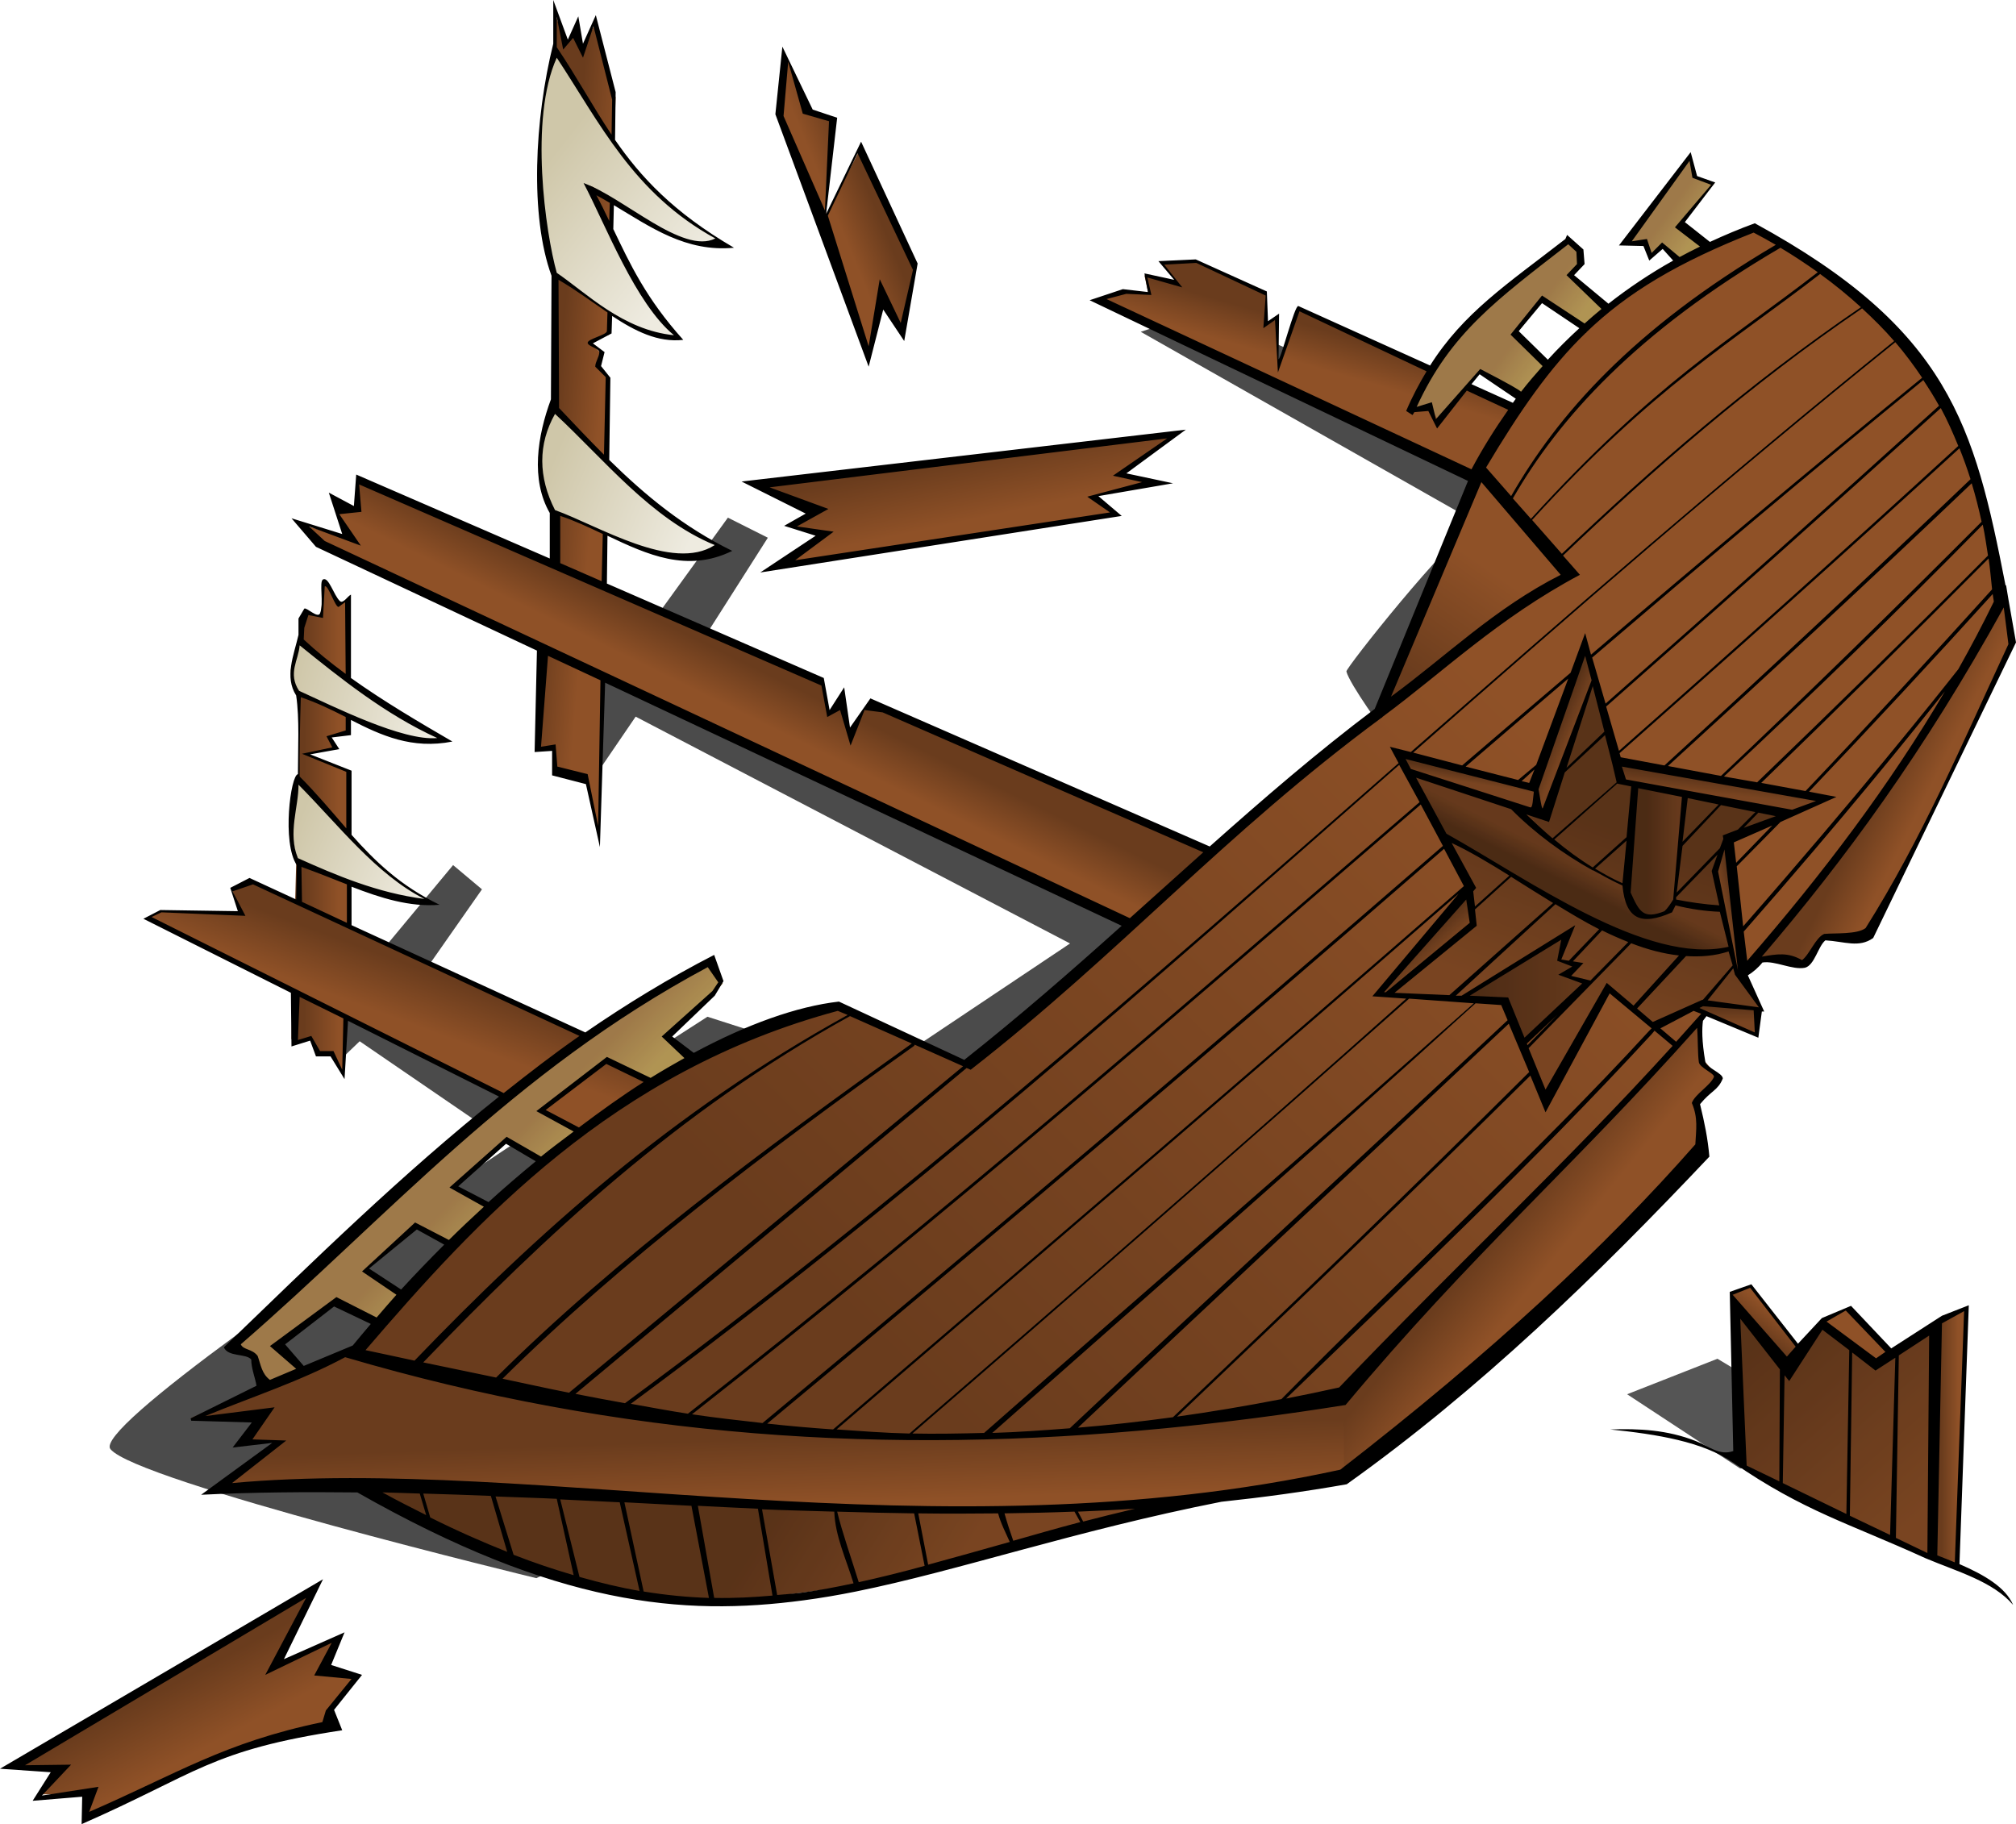 <?xml version="1.0" encoding="UTF-8" standalone="no"?>
<!-- Created with Inkscape (http://www.inkscape.org/) -->

<svg
   xmlns:dc="http://purl.org/dc/elements/1.1/"
   xmlns:cc="http://creativecommons.org/ns#"
   xmlns:rdf="http://www.w3.org/1999/02/22-rdf-syntax-ns#"
   xmlns:svg="http://www.w3.org/2000/svg"
   xmlns="http://www.w3.org/2000/svg"
   xmlns:xlink="http://www.w3.org/1999/xlink"
   xmlns:sodipodi="http://sodipodi.sourceforge.net/DTD/sodipodi-0.dtd"
   xmlns:inkscape="http://www.inkscape.org/namespaces/inkscape"
   width="108.062"
   height="97.781"
   id="svg2"
   sodipodi:version="0.32"
   inkscape:version="0.48.1 r9760"
   version="1.0"
   sodipodi:docname="nicubunu_RPG_map_symbols_Shipwreck_modified.svg"
   inkscape:output_extension="org.inkscape.output.svg.inkscape">
  <defs
     id="defs4">
    <linearGradient
       id="linearGradient3049">
      <stop
         style="stop-color:#cfc7a9;stop-opacity:1;"
         offset="0"
         id="stop3051" />
      <stop
         style="stop-color:#eeebe0;stop-opacity:1;"
         offset="1"
         id="stop3053" />
    </linearGradient>
    <linearGradient
       id="linearGradient2320">
      <stop
         id="stop2322"
         offset="0"
         style="stop-color:#6a3c1d;stop-opacity:1;" />
      <stop
         id="stop2324"
         offset="1"
         style="stop-color:#8f5127;stop-opacity:1;" />
    </linearGradient>
    <linearGradient
       id="linearGradient3332">
      <stop
         id="stop3334"
         offset="0"
         style="stop-color:#bb8f56;stop-opacity:1;" />
      <stop
         id="stop3336"
         offset="1"
         style="stop-color:#d1af63;stop-opacity:1;" />
    </linearGradient>
    <linearGradient
       inkscape:collect="always"
       xlink:href="#linearGradient2320"
       id="linearGradient2433"
       x1="15.481"
       y1="108.411"
       x2="17.297"
       y2="111.784"
       gradientUnits="userSpaceOnUse" />
    <linearGradient
       inkscape:collect="always"
       xlink:href="#linearGradient2320"
       id="linearGradient2437"
       x1="49.658"
       y1="98.554"
       x2="57.853"
       y2="103.752"
       gradientUnits="userSpaceOnUse" />
    <linearGradient
       inkscape:collect="always"
       xlink:href="#linearGradient2320"
       id="linearGradient2441"
       x1="87.085"
       y1="84.916"
       x2="89.653"
       y2="86.995"
       gradientUnits="userSpaceOnUse" />
    <linearGradient
       inkscape:collect="always"
       xlink:href="#linearGradient2320"
       id="linearGradient2445"
       gradientUnits="userSpaceOnUse"
       x1="71.735"
       y1="93.294"
       x2="71.857"
       y2="96.841" />
    <linearGradient
       inkscape:collect="always"
       xlink:href="#linearGradient2320"
       id="linearGradient2449"
       x1="108.489"
       y1="60.515"
       x2="110.691"
       y2="61.616"
       gradientUnits="userSpaceOnUse" />
    <linearGradient
       inkscape:collect="always"
       xlink:href="#linearGradient2320"
       id="linearGradient2453"
       x1="56.303"
       y1="89.947"
       x2="90.625"
       y2="55.525"
       gradientUnits="userSpaceOnUse" />
    <linearGradient
       inkscape:collect="always"
       xlink:href="#linearGradient2320"
       id="linearGradient2457"
       x1="102"
       y1="89.441"
       x2="110.397"
       y2="98.987"
       gradientUnits="userSpaceOnUse" />
    <linearGradient
       inkscape:collect="always"
       xlink:href="#linearGradient2320"
       id="linearGradient2461"
       x1="112.518"
       y1="94.023"
       x2="113.402"
       y2="94.023"
       gradientUnits="userSpaceOnUse" />
    <linearGradient
       inkscape:collect="always"
       xlink:href="#linearGradient2320"
       id="linearGradient2465"
       x1="103.768"
       y1="89.175"
       x2="104.608"
       y2="88.071"
       gradientUnits="userSpaceOnUse" />
    <linearGradient
       inkscape:collect="always"
       xlink:href="#linearGradient2320"
       id="linearGradient2469"
       x1="95.238"
       y1="61.399"
       x2="91.747"
       y2="70.857"
       gradientUnits="userSpaceOnUse" />
    <linearGradient
       inkscape:collect="always"
       xlink:href="#linearGradient2320"
       id="linearGradient3052"
       x1="87.504"
       y1="58.394"
       x2="87.416"
       y2="58.925"
       gradientUnits="userSpaceOnUse" />
    <linearGradient
       inkscape:collect="always"
       xlink:href="#linearGradient2320"
       id="linearGradient3056"
       x1="91.791"
       y1="56.096"
       x2="92.587"
       y2="56.45"
       gradientUnits="userSpaceOnUse" />
    <linearGradient
       inkscape:collect="always"
       xlink:href="#linearGradient2320"
       id="linearGradient3060"
       x1="99.437"
       y1="58.527"
       x2="99.348"
       y2="59.366"
       gradientUnits="userSpaceOnUse" />
    <linearGradient
       inkscape:collect="always"
       xlink:href="#linearGradient2320"
       id="linearGradient3064"
       x1="101.426"
       y1="65.112"
       x2="100.807"
       y2="65.244"
       gradientUnits="userSpaceOnUse" />
    <linearGradient
       inkscape:collect="always"
       xlink:href="#linearGradient2320"
       id="linearGradient3068"
       x1="101.072"
       y1="70.835"
       x2="101.072"
       y2="71.719"
       gradientUnits="userSpaceOnUse" />
    <linearGradient
       inkscape:collect="always"
       xlink:href="#linearGradient2320"
       id="linearGradient3072"
       x1="85.251"
       y1="66.769"
       x2="85.958"
       y2="67.564"
       gradientUnits="userSpaceOnUse" />
    <linearGradient
       inkscape:collect="always"
       xlink:href="#linearGradient2320"
       id="linearGradient3088"
       x1="92.675"
       y1="64.427"
       x2="93.206"
       y2="63.366"
       gradientUnits="userSpaceOnUse" />
    <linearGradient
       inkscape:collect="always"
       xlink:href="#linearGradient2320"
       id="linearGradient3092"
       x1="96.741"
       y1="62.615"
       x2="98.332"
       y2="62.615"
       gradientUnits="userSpaceOnUse" />
    <linearGradient
       inkscape:collect="always"
       xlink:href="#linearGradient2320"
       id="linearGradient3096"
       x1="86.93"
       y1="70.017"
       x2="93.559"
       y2="70.017"
       gradientUnits="userSpaceOnUse" />
    <linearGradient
       inkscape:collect="always"
       xlink:href="#linearGradient2320"
       id="linearGradient3100"
       x1="83.875"
       y1="53.125"
       x2="88"
       y2="47.25"
       gradientUnits="userSpaceOnUse" />
    <linearGradient
       inkscape:collect="always"
       xlink:href="#linearGradient2320"
       id="linearGradient3104"
       x1="24.75"
       y1="61.312"
       x2="26.591"
       y2="61.312"
       gradientUnits="userSpaceOnUse" />
    <linearGradient
       inkscape:collect="always"
       xlink:href="#linearGradient2320"
       id="linearGradient3108"
       x1="31.781"
       y1="69.156"
       x2="30.75"
       y2="71.938"
       gradientUnits="userSpaceOnUse" />
    <linearGradient
       inkscape:collect="always"
       xlink:href="#linearGradient2320"
       id="linearGradient3112"
       x1="38.219"
       y1="39.516"
       x2="40.531"
       y2="39.703"
       gradientUnits="userSpaceOnUse" />
    <linearGradient
       inkscape:collect="always"
       xlink:href="#linearGradient2320"
       id="linearGradient3116"
       x1="49.763"
       y1="53.135"
       x2="48.658"
       y2="55.389"
       gradientUnits="userSpaceOnUse" />
    <linearGradient
       inkscape:collect="always"
       xlink:href="#linearGradient2320"
       id="linearGradient3120"
       x1="57.452"
       y1="41.954"
       x2="58.16"
       y2="45.313"
       gradientUnits="userSpaceOnUse" />
    <linearGradient
       inkscape:collect="always"
       xlink:href="#linearGradient2320"
       id="linearGradient3124"
       x1="79.726"
       y1="34.706"
       x2="79.152"
       y2="36.695"
       gradientUnits="userSpaceOnUse" />
    <linearGradient
       inkscape:collect="always"
       xlink:href="#linearGradient3332"
       id="linearGradient2428"
       x1="33.986"
       y1="79.901"
       x2="35.935"
       y2="81.804"
       gradientUnits="userSpaceOnUse" />
    <linearGradient
       inkscape:collect="always"
       xlink:href="#linearGradient2320"
       id="linearGradient3029"
       x1="54.659"
       y1="26.314"
       x2="52.67"
       y2="27.135"
       gradientUnits="userSpaceOnUse" />
    <linearGradient
       inkscape:collect="always"
       xlink:href="#linearGradient3332"
       id="linearGradient3033"
       x1="89.859"
       y1="34.724"
       x2="91.589"
       y2="35.978"
       gradientUnits="userSpaceOnUse" />
    <linearGradient
       inkscape:collect="always"
       xlink:href="#linearGradient3332"
       id="linearGradient3037"
       x1="97.968"
       y1="28.086"
       x2="99.546"
       y2="29.211"
       gradientUnits="userSpaceOnUse" />
    <linearGradient
       inkscape:collect="always"
       xlink:href="#linearGradient3049"
       id="linearGradient3055"
       x1="38.834"
       y1="24.22"
       x2="46.325"
       y2="30.091"
       gradientUnits="userSpaceOnUse" />
    <linearGradient
       inkscape:collect="always"
       xlink:href="#linearGradient3049"
       id="linearGradient3059"
       x1="37.578"
       y1="42.811"
       x2="45.405"
       y2="46.054"
       gradientUnits="userSpaceOnUse" />
    <linearGradient
       inkscape:collect="always"
       xlink:href="#linearGradient3049"
       id="linearGradient3063"
       x1="24"
       y1="53.924"
       x2="31.438"
       y2="55.957"
       gradientUnits="userSpaceOnUse" />
    <linearGradient
       inkscape:collect="always"
       xlink:href="#linearGradient3049"
       id="linearGradient3067"
       x1="24"
       y1="62.032"
       x2="30.962"
       y2="64.886"
       gradientUnits="userSpaceOnUse" />
    <filter
       inkscape:collect="always"
       id="filter3149"
       x="-0.118"
       width="1.237"
       y="-0.289"
       height="1.578"
       color-interpolation-filters="sRGB">
      <feGaussianBlur
         inkscape:collect="always"
         stdDeviation="0.708"
         id="feGaussianBlur3151" />
    </filter>
    <filter
       inkscape:collect="always"
       id="filter3189"
       color-interpolation-filters="sRGB">
      <feGaussianBlur
         inkscape:collect="always"
         stdDeviation="1.121"
         id="feGaussianBlur3191" />
    </filter>
  </defs>
  <sodipodi:namedview
     id="base"
     pagecolor="#ffffff"
     bordercolor="#666666"
     borderopacity="1.0"
     gridtolerance="10000"
     guidetolerance="10"
     objecttolerance="10"
     inkscape:pageopacity="0.0"
     inkscape:pageshadow="2"
     inkscape:zoom="1"
     inkscape:cx="230.5625"
     inkscape:cy="50.71875"
     inkscape:document-units="px"
     inkscape:current-layer="layer2"
     showgrid="false"
     width="744.09px"
     inkscape:window-width="1248"
     inkscape:window-height="975"
     inkscape:window-x="377"
     inkscape:window-y="24"
     showguides="true"
     inkscape:guide-bbox="true"
     inkscape:window-maximized="0"
     fit-margin-top="0"
     fit-margin-left="0"
     fit-margin-right="0"
     fit-margin-bottom="0" />
  <g
     inkscape:groupmode="layer"
     id="layer2"
     inkscape:label="colors"
     transform="translate(-8.438,-16.938)">
    <path
       style="fill:#000000;fill-opacity:0.667;fill-rule:evenodd;stroke:none;filter:url(#filter3149)"
       d="m 101.708,95.654 -6.054,-3.978 4.843,-1.903 9.514,5.708 -8.303,0.173 z"
       id="path3091"
       inkscape:connector-curvature="0" />
    <path
       style="fill:#000000;fill-opacity:0.706;fill-rule:evenodd;stroke:none;filter:url(#filter3189)"
       d="m 37.189,101.535 c 0,0 -21.449,-5.189 -22.832,-6.919 C 13.492,93.536 26.179,84.735 35.853,78.325 l -8.136,-5.571 -1.105,1.061 -2.07,-2.372 0.229,-2.243 2.55,0.613 5.404,-6.503 1.548,1.3 -4.629,6.616 9.713,4.779 c 4.072,-2.698 7.001,-4.566 7.001,-4.566 l 9.168,2.941 10.269,-6.868 -23.284,-12.159 -2.269,3.326 -0.201,-3.809 0.155,-3.779 2.222,0.556 5.037,-6.961 2.141,1.076 -4.435,6.971 24.024,12.513 13.499,-9.028 c 0,0 -1.903,-2.595 -2.076,-3.286 -0.044,-0.175 5.463,-7.129 6.995,-7.989 l -18.019,-10.219 3.309,-1.101 16.412,7.244 c 3.435,-1.534 4.843,-3.755 6.612,-4.455 L 89.427,76.108 37.189,101.535 z"
       id="path3069"
       sodipodi:nodetypes="cscccccccccccccccccccccccsccccccc"
       inkscape:connector-curvature="0" />
    <path
       style="fill:url(#linearGradient2433);fill-rule:evenodd;stroke:none"
       d="m 9.106,111.639 6.115,-3.618 6.832,-3.978 3.373,-1.816 -2.274,4.141 3.485,-1.719 -0.692,1.989 1.816,0.173 -1.73,1.816 0.259,1.038 -3.459,0.432 -2.422,0.778 -3.2,1.557 -4.324,2.162 0.346,-1.557 -1.557,0.086 -1.038,0 0.865,-1.47 -2.396,-0.015 z"
       id="path2431"
       sodipodi:nodetypes="ccccccccccccccccccc"
       inkscape:connector-curvature="0" />
    <path
       style="fill:url(#linearGradient2437);fill-rule:evenodd;stroke:none"
       d="m 27.703,96.444 9.357,0.489 8.623,0.55 10.274,0.367 9.724,-0.122 5.932,-0.061 -4.954,1.101 c 0,0 -8.868,2.569 -9.663,2.752 -0.795,0.183 -9.785,1.345 -9.785,1.345 0,0 -3.058,-0.061 -4.097,-0.245 -1.04,-0.183 -5.504,-1.345 -5.871,-1.529 -0.367,-0.183 -5.81,-2.324 -5.81,-2.324 l -3.73,-2.324 z"
       id="path2435"
       inkscape:connector-curvature="0" />
    <path
       style="fill:url(#linearGradient2441);fill-rule:evenodd;stroke:none"
       d="m 80.113,96.138 5.137,-3.425 c 0,0 6.666,-5.81 6.666,-6.054 0,-0.245 7.889,-7.767 7.889,-7.767 l -0.367,-2.935 1.162,-1.223 -0.795,-0.917 -0.367,-2.202 -8.501,9.296 -10.947,11.069 0.122,4.159 z"
       id="path2439"
       sodipodi:nodetypes="ccscccccccc"
       inkscape:connector-curvature="0" />
    <path
       id="path2443"
       d="m 27.031,89.228 c -0.673,0.367 -8.378,3.73 -8.378,3.73 l 3.853,-0.306 -1.162,1.651 2.14,-0.061 -3.364,2.446 5.626,-0.122 12.17,0.183 12.659,0.978 14.188,0 7.889,-0.367 7.828,-1.162 -1e-6,-4.709 -14.066,2.263 -8.378,0.183 -9.112,-0.489 c 0,0 -11.742,-1.59 -12.353,-1.774 -0.612,-0.183 -9.601,-2.263 -9.54,-2.446 z"
       style="fill:url(#linearGradient2445);fill-rule:evenodd;stroke:none"
       sodipodi:nodetypes="ccccccccccccccccsc"
       inkscape:connector-curvature="0" />
    <path
       style="fill:url(#linearGradient2449);fill-rule:evenodd;stroke:none"
       d="m 102.313,68.374 4.464,-5.626 6.177,-8.684 2.813,-5.321 0.367,1.284 0.061,1.407 -2.446,5.382 -3.486,7.155 -1.529,2.997 -2.446,0.061 -0.978,1.468 -2.997,-0.122 z"
       id="path2447"
       inkscape:connector-curvature="0" />
    <path
       style="fill:url(#linearGradient2453);fill-rule:evenodd;stroke:none"
       d="m 27.589,89.341 7.005,1.903 10.551,1.903 9.081,0.778 7.112,0.018 5.54,-0.234 9.662,-1.169 3.719,-0.605 10.252,-10.689 4.192,-4.274 3.696,-4.013 1.454,-1.583 -0.445,-0.369 -2.259,0.89 -2.419,-2.057 -3.486,6.238 -2.14,-5.443 -6.727,-0.306 4.77,-5.687 -3.832,-7.396 7.196,1.831 2.874,-7.583 1.896,6.299 11.314,1.835 -5.382,2.079 0.673,7.155 2.935,-3.608 5.259,-6.605 5.626,-9.418 -1.223,-6.544 -2.813,-6.177 -4.709,-4.648 -4.464,-2.63 -3.18,1.223 -2.691,1.651 -3.853,2.874 -4.77,6.421 -0.245,0.795 4.831,5.382 -5.626,3.792 -7.706,6.054 -14.8,13.21 -4.036,3.364 -7.033,-3.18 -5.932,2.018 -6.177,3.608 -3.058,2.018 c 0,0 -4.22,3.792 -4.587,4.22 -0.367,0.428 -5.932,6.788 -6.046,6.657 z"
       id="path2451"
       sodipodi:nodetypes="cccccccccccccccccccccccccccccccccccccccccccccccsc"
       inkscape:connector-curvature="0" />
    <path
       style="fill:url(#linearGradient2457);fill-rule:evenodd;stroke:none"
       d="m 101.381,86.811 0.442,8.574 1.724,1.105 8.574,4.066 0.133,-12.551 -3.094,2.077 -2.917,-2.121 -1.989,2.386 -2.873,-3.536 z"
       id="path2455"
       inkscape:connector-curvature="0" />
    <path
       style="fill:url(#linearGradient2461);fill-rule:evenodd;stroke:none"
       d="m 112.032,100.29 0.398,-12.684 c 0,0 1.458,-0.707 1.458,-0.53 0,0.177 -0.53,13.921 -0.53,13.921 l -1.326,-0.707 z"
       id="path2459"
       inkscape:connector-curvature="0" />
    <path
       style="fill:url(#linearGradient2465);fill-rule:evenodd;stroke:none"
       d="m 101.293,86.281 1.016,-0.442 2.519,3.315 1.326,-1.503 1.503,-0.619 2.166,2.386 -0.751,0.663 -2.696,-2.166 -1.945,2.386 -3.005,-3.315 -0.133,-0.707 z"
       id="path2463"
       inkscape:connector-curvature="0" />
    <path
       style="fill:url(#linearGradient2469);fill-rule:evenodd;stroke:none"
       d="m 83.836,58.35 7.425,2.342 2.563,-7.292 1.503,5.436 9.192,1.635 -3.58,1.547 -0.575,1.503 1.193,5.48 1.37,2.033 -3.138,-0.442 -2.652,1.37 -2.563,-2.166 -3.226,6.32 -2.121,-5.568 -7.071,-0.221 5.038,-5.701 -3.359,-6.276 z"
       id="path2467"
       inkscape:connector-curvature="0" />
    <path
       id="path2471"
       d="m 83.836,58.35 7.425,2.342 2.563,-7.292 1.503,5.436 9.192,1.635 -3.58,1.547 -0.575,1.503 1.193,5.48 1.37,2.033 -3.138,-0.442 -2.652,1.37 -2.563,-2.166 -3.226,6.32 -2.121,-5.568 -7.071,-0.221 5.038,-5.701 -3.359,-6.276 z"
       style="fill:#000000;fill-opacity:0.157;fill-rule:evenodd;stroke:none"
       inkscape:connector-curvature="0" />
    <path
       style="fill:url(#linearGradient3052);fill-rule:evenodd;stroke:none"
       d="m 83.881,58.306 7.204,2.342 -0.309,-1.635 -7.557,-1.812 0.663,1.105 z"
       id="path3050"
       inkscape:connector-curvature="0" />
    <path
       style="fill:url(#linearGradient3056);fill-rule:evenodd;stroke:none"
       d="m 90.642,59.234 2.74,-7.734 0.53,1.768 -2.652,7.425 -0.53,-0.354 -0.088,-1.105 z"
       id="path3054"
       sodipodi:nodetypes="cccccc"
       inkscape:connector-curvature="0" />
    <path
       style="fill:url(#linearGradient3060);fill-rule:evenodd;stroke:none"
       d="m 95.371,57.731 10.96,2.077 -2.121,0.751 -9.016,-1.635 -0.221,-1.061 0.398,-0.133 z"
       id="path3058"
       inkscape:connector-curvature="0" />
    <path
       style="fill:url(#linearGradient3064);fill-rule:evenodd;stroke:none"
       d="m 101.116,62.018 -0.84,1.458 1.237,5.613 0.442,-0.354 -0.84,-6.718 z"
       id="path3062"
       inkscape:connector-curvature="0" />
    <path
       style="fill:url(#linearGradient3068);fill-rule:evenodd;stroke:none"
       d="m 99.349,70.99 0.707,-0.398 2.74,0.53 -0.133,1.282 -3.315,-1.414 z"
       id="path3066"
       inkscape:connector-curvature="0" />
    <path
       style="fill:url(#linearGradient3072);fill-rule:evenodd;stroke:none"
       d="m 82.466,70.194 4.596,-5.392 0.398,1.856 -4.64,3.668 -0.354,-0.133 z"
       id="path3070"
       inkscape:connector-curvature="0" />
    <path
       id="path3074"
       d="m 83.881,58.306 7.204,2.342 -0.309,-1.635 -7.557,-1.812 0.663,1.105 z"
       style="fill:#000000;fill-opacity:0.157;fill-rule:evenodd;stroke:none"
       inkscape:connector-curvature="0" />
    <path
       sodipodi:nodetypes="cccccc"
       id="path3076"
       d="m 90.642,59.234 2.74,-7.734 0.53,1.768 -2.652,7.425 -0.53,-0.354 -0.088,-1.105 z"
       style="fill:#000000;fill-opacity:0.157;fill-rule:evenodd;stroke:none"
       inkscape:connector-curvature="0" />
    <path
       id="path3078"
       d="m 95.371,57.731 10.96,2.077 -2.121,0.751 -9.016,-1.635 -0.221,-1.061 0.398,-0.133 z"
       style="fill:#000000;fill-opacity:0.157;fill-rule:evenodd;stroke:none"
       inkscape:connector-curvature="0" />
    <path
       id="path3080"
       d="m 101.116,62.018 -0.84,1.458 1.237,5.613 0.442,-0.354 -0.84,-6.718 z"
       style="fill:#000000;fill-opacity:0.157;fill-rule:evenodd;stroke:none"
       inkscape:connector-curvature="0" />
    <path
       id="path3082"
       d="m 99.349,70.99 0.707,-0.398 2.74,0.53 -0.133,1.282 -3.315,-1.414 z"
       style="fill:#000000;fill-opacity:0.157;fill-rule:evenodd;stroke:none"
       inkscape:connector-curvature="0" />
    <path
       id="path3084"
       d="m 82.466,70.194 4.596,-5.392 0.398,1.856 -4.64,3.668 -0.354,-0.133 z"
       style="fill:#000000;fill-opacity:0.157;fill-rule:evenodd;stroke:none"
       inkscape:connector-curvature="0" />
    <path
       style="fill:url(#linearGradient3088);fill-rule:evenodd;stroke:none"
       d="m 84.102,58.35 5.878,1.856 2.033,2.166 2.563,1.591 0.884,0.442 0.486,1.016 0.486,0.619 1.016,0.044 0.884,-0.663 2.431,0.265 0.486,2.077 -1.37,0.177 -1.547,-0.044 -4.066,-1.105 -3.624,-2.254 -4.906,-2.784 -1.635,-3.403 z"
       id="path3086"
       inkscape:connector-curvature="0" />
    <path
       style="fill:url(#linearGradient3092);fill-rule:evenodd;stroke:none"
       d="m 96.034,59.101 -0.398,5.701 0.309,0.707 0.575,0.619 1.237,-0.221 0.486,-0.575 0.133,-2.077 0.442,-3.801 -2.784,-0.354 z"
       id="path3090"
       inkscape:connector-curvature="0" />
    <path
       style="fill:url(#linearGradient3096);fill-rule:evenodd;stroke:none"
       d="m 86.93,70.327 5.524,-3.315 -0.398,1.282 1.016,0.354 -0.707,0.486 1.193,0.442 -3.491,3.447 -0.928,-2.386 -2.21,-0.309 z"
       id="path3094"
       inkscape:connector-curvature="0" />
    <path
       style="fill:url(#linearGradient3100);fill-rule:evenodd;stroke:none"
       d="m 87.5,42.438 -4.875,12.188 4,-2.75 6.062,-4.188 -4.75,-5.438 -0.438,0.188 z"
       id="path3098"
       inkscape:connector-curvature="0" />
    <path
       style="fill:url(#linearGradient3104);fill-rule:evenodd;stroke:none"
       d="m 24.062,72.625 0.375,-14.031 0.031,-3.688 0,-0.656 0.156,-4.25 0.156,-0.375 0.531,0.312 0.312,0.031 0.188,-1.844 0.25,0.188 0.5,1.094 c 0,0 0.812,-0.625 0.625,-0.406 C 27,49.219 27.125,56.156 27.125,56.156 l -1.031,0.312 0.344,0.562 -1.594,0.312 2.344,0.969 -0.031,8.219 -0.312,7.969 -0.5,-1.062 -0.812,0 -0.5,-0.781 -0.812,0.219 -0.156,-0.25 z"
       id="path3102"
       inkscape:connector-curvature="0" />
    <path
       style="fill:url(#linearGradient3108);fill-rule:evenodd;stroke:none"
       d="m 39.969,72.469 -18.031,-8.312 -1.094,0.406 0.562,1.406 -4.312,-0.156 -0.719,0.32 18.906,9.461 4.031,2.188 4.281,-2.969 -3.625,-2.344 z"
       id="path3106"
       sodipodi:nodetypes="cccccccccc"
       inkscape:connector-curvature="0" />
    <path
       style="fill:url(#linearGradient3112);fill-rule:evenodd;stroke:none"
       d="m 37.219,56.969 0.875,-10.281 0.062,-8.594 0.094,-18.438 -0.062,-2 0.562,1.594 0.594,-0.594 0.312,0.906 0.625,-1.25 1.156,3.844 -0.219,6.531 -0.125,6.188 -1.062,0.375 0.688,0.688 L 40.5,36.625 41.062,37.312 40.844,46.625 40.688,55.438 40.531,61.75 39.938,58.812 38.156,58.375 38.094,56.969 37.25,57.125 37.219,56.969 z"
       id="path3110"
       inkscape:connector-curvature="0" />
    <path
       style="fill:url(#linearGradient3116);fill-rule:evenodd;stroke:none"
       d="m 73.407,62.593 -18.208,-8.088 -0.795,0.928 -0.354,1.105 -0.486,-1.9 -0.707,0.575 -0.398,-1.812 -24.881,-10.96 0.044,1.591 -1.105,0.309 0.486,1.414 -2.431,-0.707 1.016,1.061 43.575,20.374 4.243,-3.889 z"
       id="path3114"
       inkscape:connector-curvature="0" />
    <path
       style="fill:url(#linearGradient3120);fill-rule:evenodd;stroke:none"
       d="m 48.967,42.882 22.627,-2.784 -3.226,2.254 2.21,0.442 -3.668,0.751 1.326,0.928 -18.208,2.873 2.652,-1.812 -1.945,-0.354 1.591,-1.016 -3.359,-1.282 z"
       id="path3118"
       inkscape:connector-curvature="0" />
    <path
       style="fill:url(#linearGradient3124);fill-rule:evenodd;stroke:none"
       d="m 89.582,38.816 -11.535,-5.436 -1.105,3.226 -0.088,-2.696 -0.619,0.442 0.088,-1.768 -3.801,-1.679 -1.9,0.044 0.928,1.149 -1.768,-0.398 0.221,1.016 -1.37,-0.177 -1.414,0.486 20.241,9.458 2.121,-3.668 z"
       id="path3122"
       inkscape:connector-curvature="0" />
    <path
       style="fill:url(#linearGradient2428);fill-rule:evenodd;stroke:none"
       d="m 22.444,91.368 -0.428,-1.835 -1.223,-0.489 5.993,-5.382 8.134,-7.461 5.993,-4.403 5.687,-3.364 0.578,1.23 -2.941,2.854 1.47,1.168 -2.249,1.297 -2.422,-1.211 -3.546,2.724 1.989,0.995 -1.989,1.643 -1.903,-1.124 -2.724,2.508 1.816,1.124 -2.162,1.989 -1.73,-0.908 -2.768,2.292 1.946,1.341 L 28.627,88 l -2.119,-1.211 -3.157,2.249 1.47,1.384 -2.378,0.946 z"
       id="path2426"
       inkscape:connector-curvature="0" />
    <path
       id="path2430"
       d="m 22.444,91.368 -0.428,-1.835 -1.223,-0.489 5.993,-5.382 8.134,-7.461 5.993,-4.403 5.687,-3.364 0.578,1.23 -2.941,2.854 1.47,1.168 -2.249,1.297 -2.422,-1.211 -3.546,2.724 1.989,0.995 -1.989,1.643 -1.903,-1.124 -2.724,2.508 1.816,1.124 -2.162,1.989 -1.73,-0.908 -2.768,2.292 1.946,1.341 L 28.627,88 l -2.119,-1.211 -3.157,2.249 1.47,1.384 -2.378,0.946 z"
       style="fill:#000000;fill-opacity:0.157;fill-rule:evenodd;stroke:none"
       inkscape:connector-curvature="0" />
    <path
       id="path3015"
       d="m 84.102,58.35 5.878,1.856 2.033,2.166 2.563,1.591 0.884,0.442 0.486,1.016 0.486,0.619 1.016,0.044 0.884,-0.663 2.431,0.265 0.486,2.077 -1.37,0.177 -1.547,-0.044 -4.066,-1.105 -3.624,-2.254 -4.906,-2.784 -1.635,-3.403 z"
       style="fill:#000000;fill-opacity:0.157;fill-rule:evenodd;stroke:none"
       inkscape:connector-curvature="0" />
    <path
       id="path3017"
       d="m 96.034,59.101 -0.398,5.701 0.309,0.707 0.575,0.619 1.237,-0.221 0.486,-0.575 0.133,-2.077 0.442,-3.801 -2.784,-0.354 z"
       style="fill:#000000;fill-opacity:0.157;fill-rule:evenodd;stroke:none"
       inkscape:connector-curvature="0" />
    <path
       id="path3019"
       d="m 86.93,70.327 5.524,-3.315 -0.398,1.282 1.016,0.354 -0.707,0.486 1.193,0.442 -3.491,3.447 -0.928,-2.386 -2.21,-0.309 z"
       style="fill:#000000;fill-opacity:0.157;fill-rule:evenodd;stroke:none"
       inkscape:connector-curvature="0" />
    <path
       style="fill:#000000;fill-opacity:0.157;fill-rule:evenodd;stroke:none"
       d="m 84.102,58.35 5.878,1.856 2.033,2.166 2.563,1.591 0.884,0.442 0.486,1.016 0.486,0.619 1.016,0.044 0.884,-0.663 2.431,0.265 0.486,2.077 -1.37,0.177 -1.547,-0.044 -4.066,-1.105 -3.624,-2.254 -4.906,-2.784 -1.635,-3.403 z"
       id="path3021"
       inkscape:connector-curvature="0" />
    <path
       style="fill:#000000;fill-opacity:0.157;fill-rule:evenodd;stroke:none"
       d="m 96.034,59.101 -0.398,5.701 0.309,0.707 0.575,0.619 1.237,-0.221 0.486,-0.575 0.133,-2.077 0.442,-3.801 -2.784,-0.354 z"
       id="path3023"
       inkscape:connector-curvature="0" />
    <path
       style="fill:#000000;fill-opacity:0.157;fill-rule:evenodd;stroke:none"
       d="m 86.93,70.327 5.524,-3.315 -0.398,1.282 1.016,0.354 -0.707,0.486 1.193,0.442 -3.491,3.447 -0.928,-2.386 -2.21,-0.309 z"
       id="path3025"
       inkscape:connector-curvature="0" />
    <path
       style="fill:url(#linearGradient3029);fill-rule:evenodd;stroke:none"
       d="m 50.205,23.135 4.843,13.103 0.692,-3.373 1.081,1.903 0.649,-3.546 -2.854,-6.443 -1.946,3.805 -0.13,-0.173 0.173,0 0.389,-5.059 -1.514,-0.605 -0.562,-1.903 -0.519,-0.995 -0.303,3.286 z"
       id="path3027"
       inkscape:connector-curvature="0" />
    <path
       style="fill:url(#linearGradient3033);fill-rule:evenodd;stroke:none"
       d="m 90.119,38.141 c -0.432,-0.173 -2.335,-1.297 -2.335,-1.297 l -2.162,2.811 -0.476,-0.865 -1.081,0.216 0.432,-1.341 1.643,-2.335 2.335,-2.335 4.108,-3.2 0.562,0.692 0.086,0.519 -0.519,0.605 1.773,1.816 -1.124,0.995 L 91.2,32.951 l -1.427,1.816 1.73,1.816 -1.384,1.557 z"
       id="path3031"
       inkscape:connector-curvature="0" />
    <path
       style="fill:url(#linearGradient3037);fill-rule:evenodd;stroke:none"
       d="m 99.849,29.924 -1.427,-0.865 1.946,-2.335 c 0,0 -1.081,-0.173 -1.081,-0.346 0,-0.173 -0.216,-1.081 -0.216,-1.081 l -3.503,4.627 1.038,-0.086 0.236,0.9 0.802,-0.641 0.778,0.692 1.643,-0.865 -0.216,0 z"
       id="path3035"
       sodipodi:nodetypes="cccscccccccc"
       inkscape:connector-curvature="0" />
    <path
       id="path3039"
       d="m 90.119,38.141 c -0.432,-0.173 -2.335,-1.297 -2.335,-1.297 l -2.162,2.811 -0.476,-0.865 -1.081,0.216 0.432,-1.341 1.643,-2.335 2.335,-2.335 4.108,-3.2 0.562,0.692 0.086,0.519 -0.519,0.605 1.773,1.816 -1.124,0.995 L 91.2,32.951 l -1.427,1.816 1.73,1.816 -1.384,1.557 z"
       style="fill:#000000;fill-opacity:0.157;fill-rule:evenodd;stroke:none"
       inkscape:connector-curvature="0" />
    <path
       sodipodi:nodetypes="cccscccccccc"
       id="path3041"
       d="m 99.849,29.924 -1.427,-0.865 1.946,-2.335 c 0,0 -1.081,-0.173 -1.081,-0.346 0,-0.173 -0.216,-1.081 -0.216,-1.081 l -3.503,4.627 1.038,-0.086 0.236,0.9 0.802,-0.641 0.778,0.692 1.643,-0.865 -0.216,0 z"
       style="fill:#000000;fill-opacity:0.157;fill-rule:evenodd;stroke:none"
       inkscape:connector-curvature="0" />
    <path
       id="path3043"
       d="m 27.703,96.444 9.357,0.489 8.623,0.55 10.274,0.367 9.724,-0.122 5.932,-0.061 -4.954,1.101 c 0,0 -8.868,2.569 -9.663,2.752 -0.795,0.183 -9.785,1.345 -9.785,1.345 0,0 -3.058,-0.061 -4.097,-0.245 -1.04,-0.183 -5.504,-1.345 -5.871,-1.529 -0.367,-0.183 -5.81,-2.324 -5.81,-2.324 l -3.73,-2.324 z"
       style="fill:#000000;fill-opacity:0.157;fill-rule:evenodd;stroke:none"
       inkscape:connector-curvature="0" />
    <path
       id="path3045"
       d="m 101.381,86.811 0.442,8.574 1.724,1.105 8.574,4.066 0.133,-12.551 -3.094,2.077 -2.917,-2.121 -1.989,2.386 -2.873,-3.536 z"
       style="fill:#000000;fill-opacity:0.157;fill-rule:evenodd;stroke:none"
       inkscape:connector-curvature="0" />
    <path
       style="fill:url(#linearGradient3055);fill-opacity:1;fill-rule:evenodd;stroke:none"
       d="m 38.283,19.664 2.171,3.639 1.559,2.14 2.018,2.263 0.887,0.673 2.354,1.682 -0.795,-0.031 c 0,0 -0.673,-0.061 -1.07,-0.153 -0.398,-0.092 -2.966,-1.59 -3.272,-1.682 -0.306,-0.092 -2.263,-1.621 -2.079,-1.223 0.183,0.398 1.407,2.935 1.407,2.935 l 1.407,2.599 2.018,2.507 -0.887,0.031 -2.171,-0.948 -0.978,-0.581 -2.721,-1.957 -0.764,-3.639 -0.031,-2.11 0.122,-2.691 0.398,-2.324 0.428,-1.131 z"
       id="path3047"
       inkscape:connector-curvature="0" />
    <path
       style="fill:url(#linearGradient3059);fill-opacity:1;fill-rule:evenodd;stroke:none"
       d="m 38.011,38.876 2.335,2.076 2.811,2.854 3.892,2.508 -0.562,0.389 -2.465,0.043 -2.984,-1.168 -2.897,-1.211 -0.605,-1.211 -0.173,-1.686 0.346,-1.73 0.303,-0.865 z"
       id="path3057"
       sodipodi:nodetypes="cccccccccccc"
       inkscape:connector-curvature="0" />
    <path
       style="fill:url(#linearGradient3063);fill-rule:evenodd;stroke:none"
       d="M 32.476,56.605 29.103,54.832 24.476,51.243 24.216,52.195 24,52.886 l 0.346,1.211 0.778,0.216 2.551,1.254 2.032,0.822 1.124,0.216 1.643,0 z"
       id="path3061"
       inkscape:connector-curvature="0" />
    <path
       style="fill:url(#linearGradient3067);fill-rule:evenodd;stroke:none"
       d="M 24.303,58.681 24,60.195 l 0.043,1.427 0.389,1.557 5.059,1.946 2.162,0.259 -1.557,-0.995 -1.47,-1.297 -1.686,-1.686 -2.119,-2.249 -0.519,-0.476 z"
       id="path3065"
       inkscape:connector-curvature="0" />
  </g>
  <g
     inkscape:label="outline"
     inkscape:groupmode="layer"
     id="layer1"
     transform="translate(-8.438,-16.938)">
    <path
       style="fill:#000000;fill-opacity:1;fill-rule:evenodd;stroke:none"
       d="m 38.094,16.938 0,2.344 C 37.088,23.32 36.832,28.525 38,31.719 l -0.031,6.625 c -0.727,1.964 -1.095,4.304 -0.062,6.094 l 0,2.438 -10.375,-4.5 -0.125,1.688 -1.344,-0.719 0.719,2.219 -2.719,-0.844 1.312,1.531 11.844,5.562 -0.125,5.438 0.938,-0.062 0,1.312 1.812,0.469 0.75,3.375 0.281,-8.812 27.688,13.031 c -2.726,2.447 -5.503,4.867 -8.438,7.188 l -6.719,-3.125 c -2.26,0.259 -4.92,1.213 -7.781,2.75 L 44.469,72.5 46.75,70.312 l 0.469,-0.781 -0.5,-1.406 c -2.415,1.241 -4.703,2.641 -6.906,4.156 l -12.531,-5.75 0,-2.062 c 1.544,0.6 3.117,1.104 4.719,0.969 -2.126,-1.029 -3.486,-2.357 -4.719,-3.75 l 0,-3.438 -2.219,-0.875 1.562,-0.281 -0.406,-0.625 1.031,-0.125 0,-0.812 c 1.625,0.831 3.273,1.583 5.438,1.156 -1.803,-1.048 -3.701,-2.164 -5.438,-3.406 l 0,-4.469 c -0.167,0.067 -0.417,0.506 -0.594,0.344 C 26.33,48.857 26.057,47.831 25.75,48 c -0.22,0.121 0.06,1.285 -0.156,1.812 -0.122,0.299 -0.713,-0.328 -0.844,-0.25 l -0.312,0.531 c -0.004,0.351 0.003,0.543 0,0.875 -0.254,1.11 -0.76,2.251 -0.125,3.25 0.185,1.247 0.095,2.853 0.094,4.219 -0.39,0.043 -0.865,3.665 -0.062,4.875 -0.012,0.618 -0.014,1.157 -0.031,1.844 L 21.812,64 l -1.031,0.531 0.406,1.25 -4.156,-0.062 -0.906,0.469 7.906,3.969 0.031,2.875 1,-0.312 0.312,0.844 0.781,0 0.75,1.219 0.188,-3.125 8.094,4.062 c -5.185,4.132 -9.957,8.814 -14.75,13.438 0.22,0.533 1.188,0.317 1.469,0.656 -0.005,0.456 0.22,1.013 0.281,1.406 l -3.531,1.75 0.031,0.125 3.25,0.094 -1.031,1.344 2.125,-0.25 -3.812,2.781 c 2.782,-0.138 5.57,-0.156 8.375,-0.125 10.659,6.06 17.405,6.656 23.938,5.781 0.909,-0.122 1.834,-0.277 2.781,-0.469 5.491,-1.109 11.714,-3.256 19.594,-4.812 2.226,-0.236 4.467,-0.54 6.719,-0.938 7.171,-5.114 13.397,-11.171 19.438,-17.562 -0.087,-0.991 -0.253,-1.793 -0.5,-2.812 0.6,-0.735 0.959,-0.733 1.219,-1.375 0.012,-0.29 -0.89,-0.578 -0.938,-0.906 -0.192,-1.121 -0.18,-1.783 -0.125,-2.188 l 0.188,-0.25 2.781,1.156 0.188,-1.406 0.125,0 -0.875,-1.938 c 0.264,-0.161 0.559,-0.409 0.781,-0.688 0.68,-0.11 1.606,0.416 2.281,0.281 0.517,-0.133 0.707,-1.162 1.094,-1.469 1.031,0.061 1.799,0.42 2.562,-0.125 L 116.5,51.375 l -0.406,-2.312 -0.125,-0.75 -0.031,0 C 114.267,39.749 112.93,34.595 102.5,28.906 c -0.832,0.303 -1.627,0.64 -2.406,1 l -1.344,-1.062 1.625,-2.125 -0.969,-0.344 -0.344,-1.281 -3.844,5 1.312,0.031 0.312,0.781 0.719,-0.625 0.562,0.625 c -1.231,0.689 -2.385,1.462 -3.469,2.312 L 92.812,31.688 93.375,31.094 93.312,30.312 92.438,29.531 92.344,29.75 c -3.135,2.431 -5.455,3.947 -7.25,6.781 l -7.062,-3.188 c -0.195,-0.069 -0.951,2.913 -1.062,2.844 L 77,33.75 l -0.594,0.406 -0.062,-1.594 -3.812,-1.719 -2,0.094 0.844,1 -1.594,-0.344 0.188,1 -1.344,-0.156 -1.781,0.594 20.281,9.688 -5,12.219 c -3.105,2.339 -5.99,4.834 -8.844,7.375 L 55.094,54.375 54,55.938 53.688,53.781 52.906,55 52.594,53.281 40.969,48.219 41,45.656 c 2.138,1.013 4.275,1.997 6.688,0.812 -2.609,-1.28 -4.648,-2.963 -6.594,-4.875 l 0.062,-4.406 -0.5,-0.625 0.188,-0.75 -0.625,-0.469 1,-0.531 L 41.25,33.875 c 1.21,0.801 2.455,1.437 3.812,1.281 -2.002,-2.225 -2.861,-4.084 -3.75,-5.938 l 0.031,-1.281 c 1.971,1.177 3.857,2.527 6.438,2.281 -3.272,-1.908 -5.02,-3.82 -6.375,-5.781 L 41.438,21.875 40.375,17.75 l -0.688,1.531 -0.25,-1.469 -0.562,1.25 -0.781,-2.125 z m 0.188,0.906 0.344,1.75 0.531,-0.625 0.531,1.062 0.562,-1.688 1,3.938 c -0.014,0.636 -0.019,1.26 -0.031,1.875 -1.019,-1.52 -1.84,-3.062 -2.938,-4.688 l 0,-1.625 z M 50.375,19.438 50,23.062 l 5,13.531 0.781,-3.062 1.125,1.688 0.719,-4.156 -3.031,-6.531 -1.875,3.875 L 53.312,23.25 52,22.812 50.375,19.438 z m -12.094,0.594 c 2.311,3.494 4.096,7.278 8.5,9.688 -1.738,0.884 -4.912,-2.201 -7.062,-2.969 1.2,2.279 2.778,6.454 4.844,8.156 -2.738,-0.273 -4.695,-2.266 -6.281,-3.344 -0.599,-2.138 -1.487,-8.25 0,-11.531 z M 50.688,20.25 l 0.781,2.781 1.406,0.406 -0.219,4.781 -2.219,-5.062 0.25,-2.906 z m 3.719,4.906 2.969,6.25 L 56.719,34.25 55.594,31.906 55,35.5 l -2.188,-7 1.594,-3.344 z M 99,25.562 l 0.156,0.906 1,0.375 -1.938,2.281 1.344,1.031 c -0.372,0.181 -0.734,0.368 -1.094,0.562 l -0.938,-0.781 -0.562,0.562 -0.25,-0.75 -0.812,0.125 L 99,25.562 z m -58.594,1.844 c 0.242,0.129 0.481,0.267 0.719,0.406 -0.006,0.319 -0.026,0.642 -0.031,0.969 -0.222,-0.457 -0.432,-0.907 -0.688,-1.375 z m 62.031,2 c 0.414,0.22 0.799,0.429 1.188,0.656 -7.7,4.534 -11.695,9.129 -14.188,13.469 L 88.094,42 c 1.822,-3.053 3.399,-5.337 5.344,-7.219 l 0.031,0 c 0.005,-0.005 -0.005,-0.026 0,-0.031 2.21,-2.128 4.898,-3.739 8.969,-5.344 z m -9.938,0.625 0.438,0.406 0.031,0.656 -0.562,0.594 1.875,1.812 c -0.309,0.252 -0.609,0.516 -0.906,0.781 l -2.281,-1.5 -1.688,2.094 1.719,1.688 c -0.391,0.445 -0.792,0.901 -1.156,1.375 -0.124,-0.113 -0.546,-0.369 -2.188,-1.219 l -2.375,2.688 L 85.188,38.5 84.375,38.75 c 1.817,-3.969 4.329,-5.769 8.125,-8.719 z m 11.375,0.188 c 0.707,0.422 1.378,0.868 2,1.312 C 101.199,35.165 97.155,37.434 90.5,44.75 l -0.969,-1.094 c 2.468,-4.295 6.637,-8.929 14.344,-13.438 z m -31.312,0.812 3.719,1.75 -0.125,1.75 0.625,-0.438 0.156,2.812 1.156,-3.281 6.812,3.219 c -0.381,0.636 -0.756,1.332 -1.094,2.125 l 0.344,0.219 c 0.025,-0.059 0.068,-0.098 0.094,-0.156 l 0.75,-0.062 0.469,0.938 1.594,-2.031 2.219,1.031 c -0.708,1.007 -1.371,2.06 -1.969,3.188 L 67.75,32.969 68.812,32.688 70.156,32.75 69.938,31.812 71.812,32.344 70.844,31.125 72.562,31.031 z M 106,31.625 c 0.796,0.576 1.521,1.172 2.188,1.781 -6.083,4.145 -11.22,8.631 -16.031,13.219 L 90.562,44.812 C 97.08,37.67 101.296,35.273 106,31.625 z m -67.625,0.312 c 0.889,0.514 1.749,1.152 2.625,1.75 -0.009,0.34 -0.024,0.631 -0.031,1 -0.004,0.206 -1.027,0.415 -1.031,0.625 -0.004,0.182 0.629,0.315 0.625,0.5 -0.005,0.27 -0.214,0.505 -0.219,0.781 l 0.562,0.562 -0.094,4.156 c -0.797,-0.795 -1.593,-1.64 -2.406,-2.5 L 38.375,31.938 z m 52.719,1.25 2,1.344 c -0.581,0.534 -1.155,1.101 -1.688,1.688 l -1.562,-1.531 1.25,-1.5 z M 108.25,33.469 c 0.623,0.574 1.2,1.149 1.719,1.75 C 100.964,42.475 92.472,49.888 84.062,57.25 l -1.125,-0.281 0.469,0.875 C 69.954,69.623 56.691,81.289 41.938,92.156 c -0.893,-0.159 -1.777,-0.328 -2.656,-0.5 L 60.25,74.188 60.469,74.281 C 68.516,68.012 74.02,61.661 82.5,55.406 l 0.031,0 c 0.005,-0.004 -0.005,-0.028 0,-0.031 3.235,-2.384 6.187,-5.279 10.594,-7.625 l -0.906,-1.031 c 4.796,-4.573 10.002,-9.143 16.031,-13.25 z m 1.781,1.812 c 0.531,0.62 1.006,1.263 1.438,1.906 -6.069,4.949 -11.962,9.899 -17.75,14.844 L 93.406,50.875 92.625,53 c -1.947,1.666 -3.88,3.306 -5.812,4.969 l -2.625,-0.688 c 8.385,-7.373 16.859,-14.76 25.844,-22 z M 87.75,37 l 1.938,1.312 c -0.054,0.072 -0.103,0.146 -0.156,0.219 l -2.219,-1 L 87.75,37 z m 23.781,0.312 c 0.301,0.456 0.587,0.909 0.844,1.375 -5.902,5.346 -11.858,10.675 -17.875,15.969 L 93.781,52.188 c 5.801,-4.961 11.675,-9.919 17.75,-14.875 z m 0.938,1.5 c 0.358,0.663 0.659,1.351 0.938,2.031 -6.005,5.501 -12.071,10.945 -18.188,16.344 l -0.688,-2.375 c 6.02,-5.303 12.004,-10.627 17.938,-16 z M 38.188,39.125 c 2.597,2.398 5.136,5.625 8.562,7.031 -2.259,1.468 -6.266,-1.055 -8.562,-1.875 -0.906,-1.774 -0.916,-3.531 0,-5.156 z M 72,39.969 48.188,42.75 l 3.438,1.719 -1.156,0.656 1.688,0.531 -2.969,1.969 19.375,-3.031 -1.25,-1.062 4,-0.688 -2.5,-0.531 L 72,39.969 z m -1,0.469 -2.906,2 1.562,0.344 -2.938,0.781 1.219,0.844 -16.875,2.562 2.062,-1.531 -1.969,-0.281 1.688,-0.938 L 49.688,43.062 71,40.438 z m 42.469,0.531 c 0.221,0.549 0.418,1.099 0.594,1.656 -5.401,5.161 -10.869,10.275 -16.406,15.344 L 95.312,57.531 95.25,57.312 c 6.125,-5.403 12.208,-10.838 18.219,-16.344 z m -25.625,1.812 4.25,4.969 C 88.532,49.561 86.02,52.064 83,54.281 l 4.844,-11.5 z m 26.281,0.062 c 0.207,0.68 0.381,1.373 0.531,2.062 -4.611,4.624 -9.267,9.177 -13.969,13.625 L 97.844,58 c 5.476,-4.995 10.919,-10.036 16.281,-15.156 z m -86.438,0.062 24.781,10.781 0.312,1.688 0.688,-0.375 0.562,1.906 0.75,-1.906 0.969,0.125 17.188,7.5 C 71.623,63.798 70.312,64.977 69,66.156 L 25.844,45.938 25,45.156 27.781,46.188 26.625,44.5 l 1.188,-0.125 -0.125,-1.469 z m 10.781,1.688 c 0.768,0.253 1.526,0.611 2.281,0.969 l -0.062,2.531 -2.219,-0.969 0,-2.531 z m 76.25,0.469 c 0.118,0.553 0.193,1.1 0.281,1.656 -4.115,4.145 -8.239,8.172 -12.375,12.156 l -1.781,-0.312 c 4.716,-4.404 9.36,-8.897 13.875,-13.5 z m 0.312,1.812 c 0.085,0.551 0.126,1.104 0.188,1.656 -3.284,3.629 -6.604,7.242 -10,10.812 l -2.375,-0.438 c 4.065,-3.935 8.125,-7.938 12.188,-12.031 z m -89.188,1.5 c 0.178,-0.145 0.572,1.161 0.75,1.094 l 0.344,-0.25 0.031,3.844 c -0.802,-0.586 -1.562,-1.207 -2.25,-1.844 0.014,-0.218 0.015,-0.4 0.031,-0.625 L 24.969,49.906 25.75,50.062 25.844,48.375 z M 115.25,48.781 c 0.014,0.136 0.049,0.27 0.062,0.406 -0.599,1.233 -1.237,2.436 -1.906,3.625 -1.181,1.499 -5.442,6.844 -11.531,13.781 L 101.531,63.375 c 0.777,-0.795 1.57,-1.578 2.344,-2.375 l 3,-1.344 -1.469,-0.281 c 3.34,-3.503 6.616,-7.029 9.844,-10.594 z m 0.594,0.719 0.25,1.969 c -2.526,5.429 -4.627,10.409 -7.656,15.219 -0.459,0.346 -1.643,0.258 -2.219,0.312 -0.474,0.206 -0.781,1.103 -1.188,1.406 -0.755,-0.433 -1.333,-0.329 -2.156,-0.188 4.461,-5.206 8.701,-10.996 12.969,-18.719 z M 24.5,51.531 c 2.18,1.764 4.608,3.71 7.375,4.969 -1.838,0.174 -5.51,-1.668 -7.406,-2.531 C 23.851,53.024 24.444,52.321 24.5,51.531 z m 13.312,0.562 2.812,1.312 -0.125,7.812 -0.562,-2.781 -1.625,-0.406 -0.094,-1.188 -0.781,0.125 0.375,-4.875 z m 55.594,0 0.344,1.312 -2.625,6.875 C 91.053,60.224 90.982,59.615 90.906,59.25 l 2.5,-7.156 z M 92.5,53.312 90.781,57.938 C 90.463,58.214 90.13,58.473 89.812,58.75 L 87,58.031 c 1.828,-1.575 3.66,-3.142 5.5,-4.719 z m 1.312,0.406 0.625,2.438 -2.031,1.938 1.406,-4.375 z M 112.688,54 c -2.969,5.041 -6.528,9.759 -10.594,14.438 l -0.188,-1.562 C 107.353,60.675 110.981,56.15 112.688,54 z m -88.125,0.312 c 0.835,0.282 1.623,0.659 2.406,1.062 l 0,0.719 -1.031,0.312 L 26.25,57 24.625,57.344 27,58.312 l 0,3.031 c -0.809,-0.934 -1.597,-1.875 -2.5,-2.781 -0.01,-1.389 0.017,-2.822 0.062,-4.25 z m 69.906,2.031 0.406,1.594 0.219,0.938 -3.438,3 C 91.179,61.471 90.72,61.036 90.25,60.594 L 91.469,61 l 0.844,-2.656 2.156,-2 z m -10.688,1.281 6.875,1.75 c -0.053,0.383 -0.057,0.883 -0.188,0.844 L 84.062,58.156 83.781,57.625 z m -0.344,0.312 1.094,2 C 71.66,71.026 58.958,82.03 45.312,92.719 44.282,92.563 43.257,92.365 42.25,92.188 56.953,81.341 70.102,69.668 83.438,57.938 z M 95.375,58.031 105.781,59.875 104.5,60.344 95.594,58.719 95.375,58.031 z M 90.688,58.188 90.406,58.906 90,58.812 c 0.231,-0.207 0.458,-0.417 0.688,-0.625 z m -6.344,0.438 5.094,1.688 c 1.294,1.307 2.801,2.403 4.375,3.281 l 0.031,0 c 0.517,0.288 1.038,0.575 1.562,0.812 0.169,1.812 0.993,2.171 2.656,1.438 l 0.188,-0.375 c 0.826,0.206 1.611,0.313 2.375,0.344 l 0.469,1.875 c -4.357,1.013 -10.724,-3.608 -15.125,-6.062 l -1.625,-3 z m 10.75,0.312 0.781,0.156 -0.25,2.719 -1.812,1.625 c -0.731,-0.449 -1.405,-0.948 -2.062,-1.5 l 3.344,-2.969 0,-0.031 z M 24.438,59 c 2.149,2.17 4.169,4.818 6.75,6.125 C 28.67,64.804 26.439,63.851 24.406,62.938 23.853,61.582 24.45,60.198 24.438,59 z m 71.812,0.188 2.344,0.469 -0.469,5.5 c -0.155,0.249 -0.299,0.47 -0.469,0.625 -1.133,0.452 -1.348,0.031 -1.812,-1 L 96.25,59.188 z m 2.656,0.531 1.656,0.344 -1.938,2 0.281,-2.344 z m -14.312,0.344 1.188,2.219 C 73.756,72.728 61.559,83.042 49.312,93.219 48.029,93.076 46.771,92.935 45.531,92.75 59.128,82.093 71.785,71.108 84.594,60.062 z m 16.094,0.031 1.844,0.375 -0.938,0.938 -0.812,0.312 0.031,0.188 -0.188,0.5 -2.312,2.375 0.312,-2.5 2.062,-2.188 z m 2,0.406 0.938,0.188 -1.719,0.625 0.781,-0.812 z m 0.75,0.688 c -0.645,0.667 -1.291,1.334 -1.938,2 l -0.125,-1.094 2.062,-0.906 z M 95.625,62 95.406,64.281 C 94.889,64.056 94.403,63.779 93.938,63.5 L 95.625,62 z m -9.375,0.125 c 0.957,0.445 2.01,1.072 3.094,1.75 L 87.5,65.531 87.406,64.719 87.562,64.531 86.25,62.125 z m -0.406,0.312 1.062,2 C 75.761,74.158 64.474,83.808 53.094,93.562 51.891,93.479 50.721,93.376 49.562,93.25 61.794,83.087 73.899,72.83 85.844,62.438 z m 15.031,0.031 0.719,6.469 -1.062,-5.281 0.344,-1.188 z M 100.5,62.75 l -0.312,0.875 0.406,1.844 c -0.829,-0.055 -1.6,-0.171 -2.312,-0.312 l 0,-0.125 L 98.312,65 100.5,62.75 z m -75.906,0.656 c 0.796,0.287 1.618,0.613 2.438,0.938 l 0,2.062 -2.406,-1.125 c -0.012,-0.731 -0.019,-1.211 -0.031,-1.875 z M 89.438,63.938 c 0.737,0.462 1.477,0.934 2.25,1.406 l -5.562,4.938 -2.938,-0.125 4.406,-3.594 -0.094,-0.875 1.938,-1.75 z M 22,64.344 l 17.5,8.125 c -1.396,0.97 -2.731,2.009 -4.062,3.062 l -18.875,-9.438 0.531,-0.25 4.5,0.188 -0.688,-1.312 L 22,64.344 z m 64.625,0.5 -4.625,5.5 1.812,0.125 C 75.027,78.296 66.139,86.057 57.188,93.781 55.857,93.752 54.553,93.648 53.281,93.562 64.493,83.952 75.625,74.428 86.625,64.844 z m 0.406,0.312 0.188,1.25 -4.5,3.719 -0.094,0 4.406,-4.969 z m 4.781,0.25 c 0.776,0.472 1.55,0.941 2.344,1.344 l -1.625,1.688 -0.406,-0.062 0.75,-1.844 -6.094,3.781 -0.312,0 5.344,-4.906 z m 2.5,1.406 c 0.462,0.23 0.944,0.44 1.406,0.625 L 93.688,69.5 92.656,69.25 93.312,68.562 92.75,68.469 94.312,66.812 z m -2.188,0.5 -0.219,1.125 0.812,0.312 -0.75,0.438 1.281,0.469 -3.094,2.906 -0.875,-2.156 -2.062,-0.094 4.906,-3 z m 3.75,0.188 c 0.867,0.335 1.712,0.562 2.562,0.656 L 96,70.844 94.562,69.625 91.281,75.344 90.375,73.125 95.875,67.5 z m 5.219,0.438 0.219,0.75 -1.594,1.844 -0.031,0 -2.656,1.188 L 96.188,71 l 2.625,-2.812 c 0.776,0.047 1.54,-0.003 2.281,-0.25 z M 46.375,68.781 46.938,69.594 46.625,70.062 43.906,72.5 45.125,73.656 c -0.594,0.33 -1.204,0.685 -1.812,1.062 l -2.344,-1.125 -3.781,2.906 2,1.094 c -0.575,0.437 -1.173,0.872 -1.75,1.344 L 35.594,77.875 32.531,80.594 34.375,81.625 c -0.626,0.577 -1.255,1.168 -1.875,1.781 l -1.812,-0.938 -2.844,2.625 1.844,1.25 c -0.361,0.397 -0.706,0.81 -1.062,1.219 l -2.156,-1.094 -3.562,2.625 1.406,1.219 -1.406,0.594 C 22.47,90.58 22.421,90.107 22.25,89.625 21.961,89.231 21.485,89.313 21.344,89 29.168,82.22 35.919,74.373 46.375,68.781 z m 54.969,0.062 0.094,0.344 1.281,1.75 -2.75,-0.375 1.375,-1.719 z m -6.625,1.344 2.25,1.875 c -0.039,0.043 -0.085,0.081 -0.125,0.125 -6.137,6.687 -13.412,13.334 -19.719,19.75 -1.926,0.375 -3.792,0.686 -5.594,0.938 6.384,-6.053 12.723,-12.128 18.938,-18.281 l 0.812,1.969 3.438,-6.375 z M 24.5,70.375 l 2.344,1.156 -0.062,2.75 -0.469,-1 -0.719,0 L 25.125,72.469 24.406,72.688 24.5,70.375 z m 59.469,0.094 3.469,0.25 c -8.63,7.669 -17.43,15.27 -26.25,23.031 -1.307,0.032 -2.596,0.057 -3.844,0.031 9.002,-7.768 17.819,-15.503 26.625,-23.312 z m 3.562,0.25 1.375,0.094 L 89.25,71.625 C 81.446,78.937 73.598,86.139 65.781,93.5 64.361,93.61 62.975,93.71 61.625,93.75 70.406,85.979 78.981,78.504 87.531,70.719 z m 12.188,0.156 2.719,0.219 0.062,1.188 -2.969,-1.312 0.188,-0.094 z m -46.375,0.25 0.531,0.219 C 44.434,76.556 37.222,83.043 30.656,89.875 29.779,89.69 28.913,89.491 28.031,89.312 33.988,82.377 41.283,74.368 53.344,71.125 z m 45.875,0 0.406,0.156 c -0.095,0.107 -0.187,0.206 -0.281,0.312 -0.359,0.404 -0.706,0.794 -1.062,1.188 L 97.438,72.062 99.219,71.125 z m -7.312,0.219 -1.594,1.625 -0.031,-0.094 1.625,-1.531 z M 54,71.406 57.312,72.875 C 49.395,78.531 41.447,84.393 35.031,90.781 33.729,90.507 32.423,90.243 31.125,89.969 37.58,83.265 44.734,76.52 54,71.406 z m 35.312,0.406 1.094,2.594 c -6.261,6.223 -12.644,12.385 -19.094,18.5 -1.755,0.241 -3.445,0.427 -5.094,0.562 C 73.944,86.195 81.635,79.046 89.312,71.812 z m 10.094,0.219 c 0.052,0.617 0.026,1.376 0.094,1.844 0.043,0.295 0.82,0.594 0.812,0.781 -0.173,0.459 -1.027,0.936 -1.188,1.406 0.344,0.807 0.228,1.423 0.188,2.219 C 94.469,83.797 88.373,89.451 80.281,95.719 58.596,100.459 37.086,94.936 20.875,96.438 l 2.906,-2.281 -1.812,-0.062 1.188,-1.719 -3.719,0.469 c 2.509,-1.029 5.096,-1.865 7.5,-3.156 14.753,4.351 29.116,5.252 43.938,3.812 3.204,-0.311 6.433,-0.731 9.688,-1.25 6.741,-8.068 12.186,-12.743 18.844,-20.219 z M 97.125,72.188 98.094,73 c -5.916,6.51 -11.515,11.657 -17.875,18.312 -0.972,0.217 -1.904,0.408 -2.844,0.594 6.656,-6.405 13.325,-12.733 19.594,-19.531 0.056,-0.06 0.101,-0.128 0.156,-0.188 z m -39.656,0.75 2.594,1.156 -21.125,17.5 C 37.74,91.358 36.557,91.092 35.375,90.844 41.736,84.542 49.514,78.657 57.438,73 l 0.031,-0.062 z m -16.531,1.031 2,0.969 c -1.144,0.726 -2.295,1.555 -3.469,2.438 l -1.781,-0.938 3.25,-2.469 z m -5.375,4.281 1.594,0.938 C 36.31,79.888 35.469,80.604 34.625,81.375 L 33,80.531 35.562,78.25 z m -4.781,4.594 1.469,0.812 c -0.774,0.773 -1.555,1.581 -2.312,2.406 l -1.719,-1.125 2.562,-2.094 z m 71.531,2.938 -1.156,0.406 0.188,8.531 c -0.731,0.274 -1.344,-0.277 -2,-0.531 -1.531,-0.605 -3.062,-0.681 -4.594,-0.625 2.527,0.262 4.951,0.652 6.594,1.781 3.795,2.61 6.124,3.216 10.312,5.125 1.697,0.716 3.613,1.24 4.688,2.5 -0.398,-0.936 -1.53,-1.606 -2.875,-2.188 l 0.5,-13.875 -1.438,0.562 -2.719,1.75 -2.156,-2.281 -1.562,0.656 -1.281,1.375 -2.5,-3.188 z m -0.062,0.188 2.438,3.156 -0.469,0.531 -2.906,-3.312 0.938,-0.375 z m -75.906,1 1.969,0.938 c -0.327,0.38 -0.646,0.767 -0.969,1.156 l -2.625,1.094 -1,-1.156 2.625,-2.031 z M 107.375,87.188 109.5,89.406 109,89.75 106.344,87.781 107.375,87.188 z m 6.344,0.031 -0.5,13.469 c -0.307,-0.128 -0.62,-0.251 -0.938,-0.375 l 0.25,-12.438 1.188,-0.656 z m -12,0.406 2.125,2.719 -0.031,6 -1.75,-0.844 -0.344,-7.875 z m 4.406,0.594 1.438,1.094 -0.156,8.781 L 104,96.438 l 0.094,-5.781 0.25,0.312 1.781,-2.75 z m 5.719,0.312 -0.094,11.656 -1.688,-0.812 0.156,-9.781 1.625,-1.062 z m -4.125,0.906 1.25,0.969 1.062,-0.688 -0.281,9.5 -2.156,-1.031 0.125,-8.75 z m -78.781,7.5 c 0.664,0.012 1.335,0.044 2,0.062 l 0.344,1.156 C 30.523,97.773 29.742,97.381 28.938,96.938 z M 31.125,97 c 1.206,0.034 2.414,0.076 3.625,0.125 l 0.875,3 C 34.326,99.606 32.946,99.004 31.5,98.281 L 31.125,97 z M 35,97.156 c 1.096,0.045 2.181,0.072 3.281,0.125 l 0.906,4.094 c -1.032,-0.302 -2.094,-0.655 -3.219,-1.094 L 35,97.156 z m 3.469,0.156 c 1.055,0.051 2.129,0.102 3.188,0.156 l 1.062,4.75 c -1.032,-0.175 -2.099,-0.434 -3.219,-0.75 L 38.469,97.312 z m 3.438,0.156 c 1.192,0.061 2.396,0.128 3.594,0.188 l 0.938,4.938 c -1.122,-0.035 -2.294,-0.148 -3.5,-0.344 l -1.031,-4.781 z m 3.938,0.188 c 1.073,0.053 2.141,0.109 3.219,0.156 l 0.781,4.656 c -1.026,0.09 -2.057,0.147 -3.125,0.125 l -0.875,-4.938 z m 23.438,0.156 C 68.323,98.037 67.391,98.268 66.5,98.5 l -0.281,-0.531 c 1.017,-0.041 2.04,-0.09 3.062,-0.156 z m -20,0.031 c 1.294,0.057 2.574,0.083 3.875,0.125 0.043,1.309 0.646,2.572 1.031,3.844 -0.933,0.199 -1.861,0.377 -2.781,0.5 -0.436,0.058 -0.874,0.083 -1.312,0.125 l -0.812,-4.594 z m 4.031,0.125 c 1.371,0.044 2.746,0.074 4.125,0.094 L 58,100.875 c -1.212,0.332 -2.381,0.623 -3.531,0.875 -0.355,-1.149 -0.914,-2.75 -1.156,-3.781 z m 12.719,0 0.312,0.562 c -1.274,0.333 -2.434,0.67 -3.594,1 -0.171,-0.485 -0.332,-0.974 -0.469,-1.469 1.245,-0.016 2.497,-0.045 3.75,-0.094 z m -8.375,0.094 c 1.423,0.019 2.849,0.016 4.281,0 0.148,0.551 0.401,1.021 0.625,1.531 -1.519,0.433 -2.997,0.839 -4.375,1.219 l -0.531,-2.75 z M 25.75,101.594 8.438,111.75 l 2.719,0.188 -0.969,1.531 2.656,-0.219 -0.031,1.469 c 6.176,-2.707 6.897,-3.963 13.969,-5.031 l -0.438,-1.094 1.5,-1.875 -1.656,-0.531 0.719,-1.75 -3.25,1.438 2.094,-4.281 z m -0.906,1 -2.188,4.125 3.562,-1.719 -0.938,1.75 2,0.188 -1.375,1.688 -0.188,0.625 c -5.275,1.092 -7.832,2.792 -12.5,4.812 l 0.5,-1.344 -3.031,0.469 1.562,-1.656 -2.469,0.031 15.062,-8.969 z"
       id="path2308"
       inkscape:connector-curvature="0" />
  </g>
</svg>
